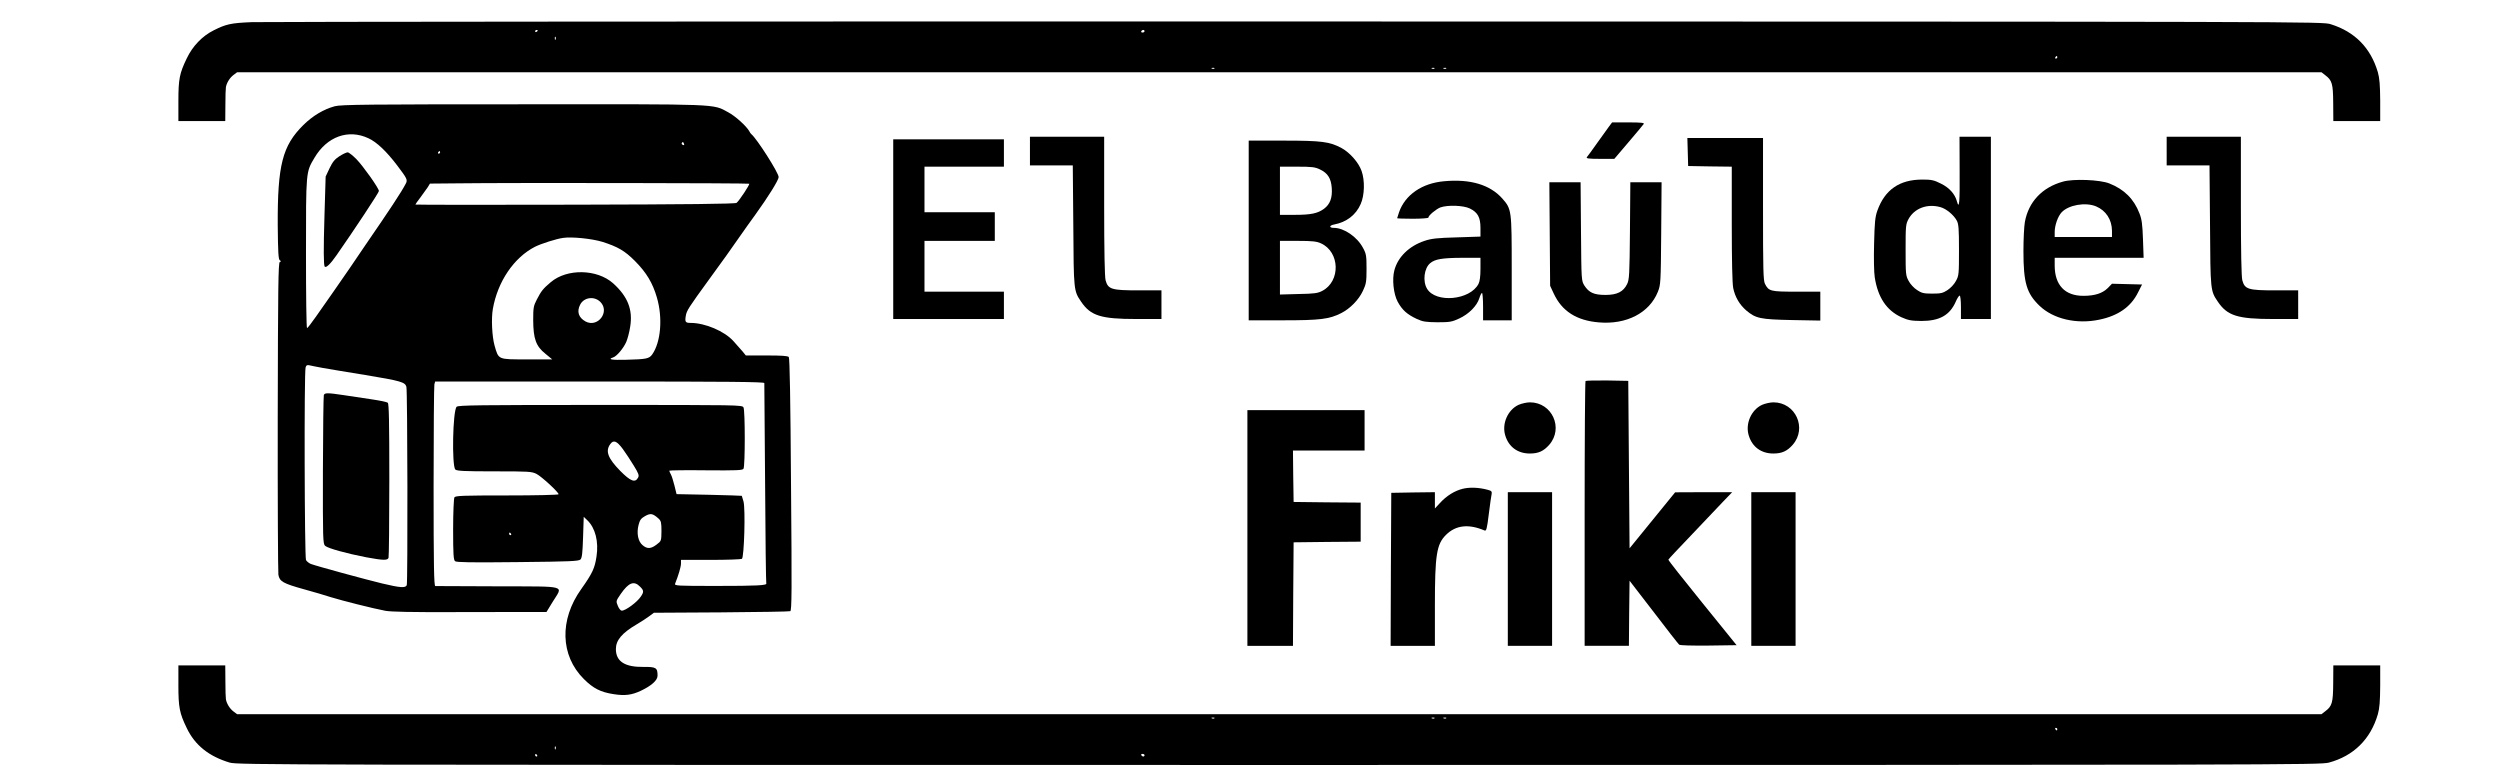 <?xml version="1.0" standalone="no"?>
<!DOCTYPE svg PUBLIC "-//W3C//DTD SVG 20010904//EN"
 "http://www.w3.org/TR/2001/REC-SVG-20010904/DTD/svg10.dtd">
<svg version="1.0" xmlns="http://www.w3.org/2000/svg"
 width="1920pt" height="600pt" viewBox="0 0 1920 600"
 preserveAspectRatio="xMidYMid meet">

<g transform="translate(0,600) scale(0.1,-0.1)"
fill="#000000" stroke="none">
<path d="M1935 5830 c-164 -7 -198 -15 -294 -63 -88 -44 -162 -121 -207 -216
-55 -114 -64 -157 -64 -328 l0 -153 180 0 180 0 1 123 c0 67 2 129 4 138 6 34
31 73 58 93 l28 21 8004 0 8004 0 27 -21 c55 -41 62 -66 63 -216 l1 -138 180
0 180 0 0 158 c-1 119 -5 171 -18 217 -55 187 -176 311 -362 369 -65 20 -69
20 -7940 21 -4331 1 -7942 -2 -8025 -5z m2195 -64 c0 -3 -4 -8 -10 -11 -5 -3
-10 -1 -10 4 0 6 5 11 10 11 6 0 10 -2 10 -4z m4660 -6 c0 -5 -7 -10 -16 -10
-8 0 -12 5 -9 10 3 6 10 10 16 10 5 0 9 -4 9 -10z m-4523 -62 c-3 -8 -6 -5 -6
6 -1 11 2 17 5 13 3 -3 4 -12 1 -19z m11533 -138 c0 -5 -5 -10 -11 -10 -5 0
-7 5 -4 10 3 6 8 10 11 10 2 0 4 -4 4 -10z m-6473 -86 c-3 -3 -12 -4 -19 -1
-8 3 -5 6 6 6 11 1 17 -2 13 -5z m1690 0 c-3 -3 -12 -4 -19 -1 -8 3 -5 6 6 6
11 1 17 -2 13 -5z m90 0 c-3 -3 -12 -4 -19 -1 -8 3 -5 6 6 6 11 1 17 -2 13 -5z"/>
<path d="M2571 5184 c-85 -23 -169 -73 -241 -144 -161 -159 -199 -308 -197
-768 2 -210 5 -264 16 -271 11 -7 11 -9 0 -13 -12 -4 -14 -198 -16 -1184 -1
-648 2 -1197 5 -1218 9 -52 36 -67 198 -112 71 -20 163 -46 204 -60 87 -27
325 -87 420 -105 46 -8 198 -11 515 -10 248 1 511 1 586 1 l136 0 47 77 c80
131 126 118 -419 120 -258 1 -476 2 -482 2 -10 1 -13 160 -13 764 0 419 3 772
6 785 l6 22 1264 0 c1004 0 1264 -3 1264 -12 0 -7 3 -355 6 -772 2 -418 7
-762 9 -766 10 -16 -70 -20 -382 -20 -306 0 -325 1 -318 18 25 62 45 129 45
154 l0 28 228 0 c125 0 233 4 240 8 17 12 28 383 12 441 -6 22 -12 42 -13 43
-1 1 -114 5 -251 8 l-250 5 -16 65 c-9 36 -21 75 -28 87 -7 12 -12 25 -12 28
0 3 126 5 281 3 237 -2 282 0 289 12 13 21 13 446 0 471 -10 19 -33 19 -1100
19 -933 0 -1091 -2 -1103 -14 -30 -30 -38 -453 -10 -482 12 -11 67 -14 299
-14 267 0 287 -1 325 -20 40 -21 169 -140 169 -156 0 -5 -178 -9 -395 -9 -341
0 -397 -2 -405 -15 -5 -8 -10 -118 -10 -246 0 -192 3 -234 15 -244 11 -9 121
-11 481 -7 403 4 468 7 482 20 12 13 16 49 20 172 l5 156 28 -27 c61 -59 88
-163 70 -279 -13 -89 -32 -129 -117 -249 -169 -236 -161 -511 20 -691 72 -72
129 -101 228 -116 88 -14 140 -7 210 26 82 39 128 80 128 116 0 61 -11 68
-108 67 -143 -2 -212 42 -212 137 0 68 46 123 160 190 36 21 80 50 98 64 l34
25 516 3 c285 2 523 6 531 9 12 4 13 151 6 972 -4 641 -10 971 -17 980 -8 9
-55 12 -170 12 l-160 0 -26 32 c-15 17 -46 53 -70 79 -69 76 -217 139 -328
139 -40 0 -45 7 -37 55 6 39 24 66 173 271 102 139 185 256 246 344 25 36 76
108 114 160 99 137 180 267 180 290 0 33 -168 296 -210 330 -4 3 -11 13 -16
23 -22 39 -107 116 -162 145 -121 65 -47 62 -1577 61 -1181 0 -1398 -2 -1444
-15z m259 -246 c63 -29 138 -100 220 -208 77 -102 82 -111 66 -141 -35 -67
-121 -197 -315 -479 -36 -52 -86 -126 -112 -165 -26 -38 -83 -120 -126 -182
-43 -61 -105 -150 -138 -197 -33 -47 -63 -86 -67 -86 -5 0 -8 258 -8 573 0
634 -1 624 65 735 96 163 260 223 415 150z m2423 -42 c4 -10 1 -13 -8 -9 -8 3
-12 9 -9 14 7 12 11 11 17 -5z m-1873 -66 c0 -5 -5 -10 -11 -10 -5 0 -7 5 -4
10 3 6 8 10 11 10 2 0 4 -4 4 -10z m2374 -241 c6 -6 -77 -131 -97 -147 -9 -8
-379 -12 -1240 -14 -675 -2 -1227 -1 -1227 1 0 2 17 27 39 55 21 28 46 63 56
78 l17 28 222 2 c370 5 2225 2 2230 -3z m-1129 -446 c120 -38 173 -69 251
-147 89 -90 136 -168 169 -281 46 -158 30 -343 -36 -437 -24 -33 -44 -37 -201
-41 -110 -3 -145 3 -99 18 28 9 80 71 101 120 10 23 24 76 30 117 21 130 -19
231 -131 332 -123 110 -354 115 -479 9 -59 -50 -73 -67 -107 -133 -26 -50 -28
-64 -28 -160 1 -142 21 -199 94 -257 l52 -43 -194 0 c-226 0 -217 -4 -249 107
-19 69 -26 205 -13 280 37 211 162 395 324 478 48 24 164 61 216 68 67 10 221
-6 300 -30z m-14 -462 c75 -76 -20 -200 -114 -150 -54 30 -69 76 -41 130 29
56 108 67 155 20z m-2131 -507 c47 -8 193 -33 325 -54 273 -45 306 -55 316
-90 9 -31 11 -1502 3 -1524 -9 -23 -51 -20 -189 13 -129 31 -506 134 -548 150
-14 6 -31 19 -37 30 -11 22 -15 1436 -3 1479 4 16 11 20 27 17 11 -3 59 -12
106 -21z m2303 -622 c23 -31 61 -90 85 -129 37 -60 42 -75 32 -92 -22 -41 -58
-27 -137 53 -94 96 -115 151 -77 204 25 36 50 27 97 -36z m275 -535 c19 -18
22 -30 22 -96 -1 -75 -1 -76 -37 -103 -44 -34 -73 -35 -108 -5 -35 29 -47 92
-31 155 10 39 19 51 51 69 42 23 58 20 103 -20z m-1133 -117 c3 -5 1 -10 -4
-10 -6 0 -11 5 -11 10 0 6 2 10 4 10 3 0 8 -4 11 -10z m990 -405 c30 -29 31
-41 7 -76 -28 -43 -117 -109 -147 -109 -8 0 -22 16 -30 37 -15 36 -15 37 22
91 61 88 102 104 148 57z"/>
<path d="M2608 4801 c-36 -23 -53 -43 -77 -93 l-30 -64 -9 -299 c-8 -261 -7
-383 2 -393 11 -11 44 21 90 87 135 193 326 482 326 494 0 21 -119 189 -173
245 -28 28 -58 52 -67 52 -9 0 -37 -13 -62 -29z"/>
<path d="M2487 2966 c-3 -7 -6 -268 -7 -578 -1 -529 0 -565 17 -580 21 -19
165 -59 316 -88 131 -24 163 -25 171 -4 3 9 6 278 6 599 0 454 -3 585 -12 592
-7 6 -62 17 -123 26 -60 9 -156 23 -213 32 -127 19 -148 19 -155 1z"/>
<path d="M12357 5028 c-13 -18 -55 -76 -92 -128 -37 -52 -72 -101 -78 -107 -7
-10 14 -13 101 -13 l110 0 109 128 c60 70 112 133 117 140 5 9 -20 12 -118 12
l-125 0 -24 -32z"/>
<path d="M7910 4840 l0 -110 164 0 165 0 4 -462 c3 -500 3 -501 60 -585 73
-108 152 -133 424 -133 l193 0 0 110 0 110 -177 0 c-206 0 -233 8 -252 77 -7
24 -11 228 -11 571 l0 532 -285 0 -285 0 0 -110z"/>
<path d="M15050 4690 c2 -245 -3 -303 -21 -236 -15 56 -59 105 -123 136 -53
27 -73 31 -142 31 -175 0 -288 -77 -346 -239 -17 -48 -21 -88 -25 -252 -3
-110 -1 -224 5 -260 24 -154 91 -254 204 -306 54 -24 75 -28 153 -29 141 0
219 44 265 148 11 26 25 47 30 47 6 0 10 -40 10 -90 l0 -90 115 0 115 0 0 700
0 700 -120 0 -121 0 1 -260z m-147 -281 c44 -12 101 -59 125 -103 14 -26 17
-61 17 -226 0 -184 -1 -197 -23 -237 -12 -24 -41 -55 -64 -70 -36 -24 -51 -28
-118 -28 -67 0 -82 4 -118 28 -23 15 -52 46 -64 70 -22 40 -23 53 -23 237 0
182 1 198 22 237 45 83 144 121 246 92z"/>
<path d="M16640 4840 l0 -110 164 0 165 0 4 -462 c3 -500 3 -501 60 -585 73
-108 152 -133 424 -133 l193 0 0 110 0 110 -177 0 c-206 0 -233 8 -252 77 -7
24 -11 228 -11 571 l0 532 -285 0 -285 0 0 -110z"/>
<path d="M12962 4833 l3 -108 168 -3 167 -2 0 -440 c0 -280 4 -458 11 -492 14
-69 49 -128 100 -172 73 -62 108 -69 352 -74 l217 -4 0 111 0 111 -183 0
c-200 0 -213 3 -242 60 -13 25 -15 110 -15 575 l0 545 -290 0 -291 0 3 -107z"/>
<path d="M6860 4240 l0 -690 425 0 425 0 0 105 0 105 -305 0 -305 0 0 195 0
195 270 0 270 0 0 110 0 110 -270 0 -270 0 0 175 0 175 305 0 305 0 0 105 0
105 -425 0 -425 0 0 -690z"/>
<path d="M9590 4230 l0 -690 263 0 c287 0 356 9 447 55 69 35 136 103 168 173
24 51 27 69 27 167 0 100 -2 115 -27 161 -45 85 -146 154 -224 154 -39 0 -36
19 3 26 95 18 167 74 203 157 30 67 33 180 7 254 -23 65 -89 140 -154 176 -91
49 -153 57 -445 57 l-268 0 0 -690z m547 469 c61 -29 86 -70 91 -144 5 -75
-13 -123 -59 -158 -49 -36 -100 -47 -226 -47 l-113 0 0 185 0 185 132 0 c113
0 138 -3 175 -21z m8 -568 c146 -66 152 -291 10 -365 -34 -18 -62 -22 -182
-24 l-143 -4 0 206 0 206 138 0 c111 0 145 -4 177 -19z"/>
<path d="M11090 4608 c-169 -15 -298 -104 -345 -237 -8 -24 -15 -45 -15 -47 0
-2 54 -4 120 -4 66 0 120 4 120 9 0 16 59 65 92 78 57 20 176 16 226 -8 61
-30 82 -68 82 -150 l0 -66 -182 -6 c-150 -4 -195 -9 -248 -27 -117 -39 -204
-123 -231 -225 -19 -69 -7 -183 26 -244 35 -63 71 -95 145 -130 48 -22 69 -25
160 -26 95 0 111 3 167 29 74 34 136 97 154 155 7 23 16 41 21 41 4 0 8 -47 8
-105 l0 -105 110 0 110 0 0 398 c0 449 -1 456 -72 537 -94 106 -246 152 -448
133z m280 -673 c0 -57 -5 -96 -15 -115 -64 -125 -327 -150 -395 -38 -35 58
-23 158 24 197 37 31 93 40 239 41 l147 0 0 -85z"/>
<path d="M15843 4605 c-159 -44 -264 -155 -292 -310 -6 -32 -11 -133 -11 -224
0 -242 24 -323 122 -418 106 -103 287 -145 461 -108 145 30 243 99 297 209
l31 61 -116 3 -115 3 -33 -34 c-41 -40 -99 -59 -187 -59 -142 0 -220 83 -220
233 l0 59 341 0 342 0 -5 143 c-4 114 -9 153 -27 198 -42 110 -117 185 -231
230 -72 29 -277 37 -357 14z m255 -190 c76 -32 121 -102 122 -187 l0 -48 -220
0 -220 0 0 39 c0 49 24 119 53 150 53 57 183 80 265 46z"/>
<path d="M11902 4203 l3 -398 28 -60 c63 -135 175 -207 347 -221 212 -18 387
73 452 234 22 55 23 68 26 450 l3 392 -120 0 -120 0 -3 -372 c-3 -340 -5 -376
-22 -410 -29 -59 -77 -83 -166 -83 -89 0 -127 18 -162 72 -23 38 -23 39 -26
416 l-3 377 -120 0 -120 0 3 -397z"/>
<path d="M12177 3074 c-4 -4 -7 -463 -7 -1021 l0 -1013 170 0 170 0 2 250 3
250 185 -240 c101 -133 189 -245 196 -251 7 -6 97 -8 226 -7 l215 3 -263 325
c-145 179 -263 328 -261 332 1 4 79 87 173 185 93 98 203 213 243 256 l74 77
-219 0 -219 -1 -175 -215 -175 -215 -5 643 -5 643 -161 3 c-88 1 -163 -1 -167
-4z"/>
<path d="M11663 2891 c-83 -38 -130 -145 -103 -234 26 -89 96 -140 189 -140
66 0 106 18 149 67 112 128 22 326 -148 326 -25 0 -64 -9 -87 -19z"/>
<path d="M13533 2891 c-83 -38 -130 -145 -103 -234 26 -89 96 -140 189 -140
66 0 106 18 149 67 112 128 22 326 -148 326 -25 0 -64 -9 -87 -19z"/>
<path d="M9580 1945 l0 -905 175 0 175 0 2 398 3 397 258 3 257 2 0 150 0 150
-257 2 -258 3 -3 198 -2 197 275 0 275 0 0 155 0 155 -450 0 -450 0 0 -905z"/>
<path d="M11233 2246 c-63 -16 -124 -54 -175 -110 l-38 -41 0 63 0 62 -167 -2
-168 -3 -3 -587 -2 -588 170 0 170 0 0 308 c0 392 13 473 86 545 75 74 173 85
295 33 14 -6 19 11 33 126 9 73 19 143 22 155 3 19 -2 24 -33 32 -68 18 -137
20 -190 7z"/>
<path d="M11580 1630 l0 -590 170 0 170 0 0 590 0 590 -170 0 -170 0 0 -590z"/>
<path d="M13450 1630 l0 -590 170 0 170 0 0 590 0 590 -170 0 -170 0 0 -590z"/>
<path d="M1370 738 c0 -172 9 -215 64 -329 63 -132 170 -218 331 -266 58 -17
381 -18 8055 -18 7737 0 7997 1 8065 18 190 51 321 179 377 372 13 46 17 98
18 218 l0 157 -180 0 -180 0 -1 -137 c-1 -151 -8 -176 -63 -217 l-27 -21
-8004 0 -8004 0 -28 21 c-27 20 -52 59 -58 93 -2 9 -4 71 -4 139 l-1 122 -180
0 -180 0 0 -152z m7957 -254 c-3 -3 -12 -4 -19 -1 -8 3 -5 6 6 6 11 1 17 -2
13 -5z m1690 0 c-3 -3 -12 -4 -19 -1 -8 3 -5 6 6 6 11 1 17 -2 13 -5z m90 0
c-3 -3 -12 -4 -19 -1 -8 3 -5 6 6 6 11 1 17 -2 13 -5z m4693 -84 c0 -5 -2 -10
-4 -10 -3 0 -8 5 -11 10 -3 6 -1 10 4 10 6 0 11 -4 11 -10z m-11533 -152 c-3
-8 -6 -5 -6 6 -1 11 2 17 5 13 3 -3 4 -12 1 -19z m-142 -48 c3 -5 1 -10 -4
-10 -6 0 -11 5 -11 10 0 6 2 10 4 10 3 0 8 -4 11 -10z m4665 0 c0 -5 -4 -10
-9 -10 -6 0 -13 5 -16 10 -3 6 1 10 9 10 9 0 16 -4 16 -10z"/>
</g>
</svg>
